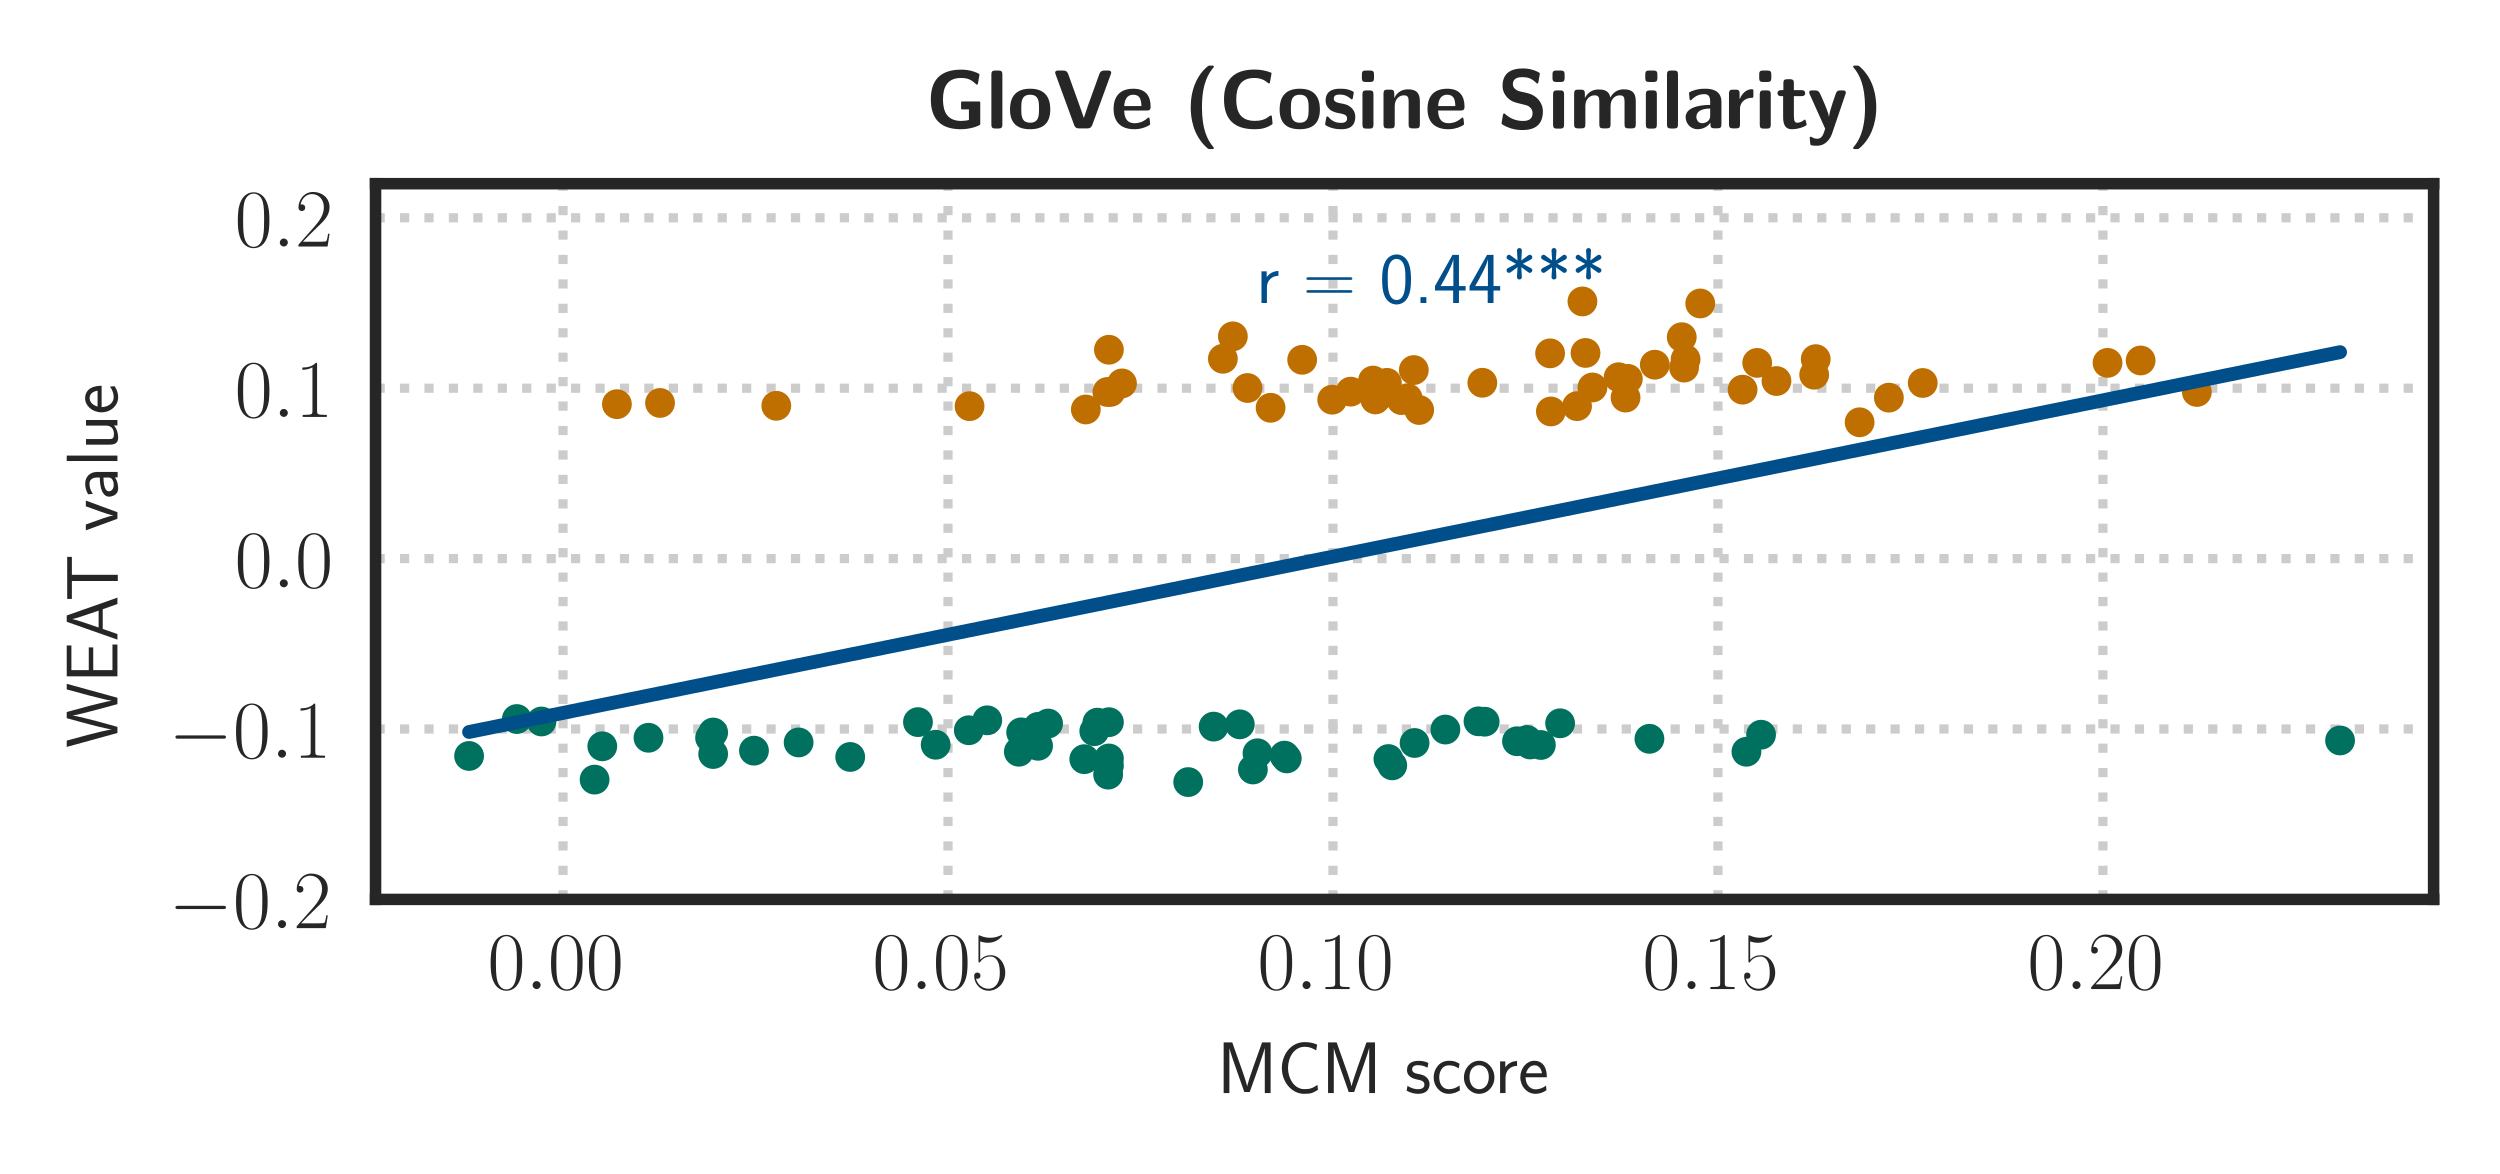 <?xml version="1.0" encoding="utf-8" standalone="no"?>
<!DOCTYPE svg PUBLIC "-//W3C//DTD SVG 1.1//EN"
  "http://www.w3.org/Graphics/SVG/1.1/DTD/svg11.dtd">
<!-- Created with matplotlib (https://matplotlib.org/) -->
<svg height="127.295pt" version="1.1" viewBox="0 0 271.127 127.295" width="271.127pt" xmlns="http://www.w3.org/2000/svg" xmlns:xlink="http://www.w3.org/1999/xlink">
 <defs>
  <style type="text/css">
*{stroke-linecap:butt;stroke-linejoin:round;}
  </style>
 </defs>
 <g id="figure_1">
  <g id="patch_1">
   <path d="M 0 127.295 
L 271.127 127.295 
L 271.127 -0 
L 0 -0 
z
" style="fill:#ffffff;"/>
  </g>
  <g id="axes_1">
   <g id="patch_2">
    <path d="M 40.727 97.541 
L 263.927 97.541 
L 263.927 19.925 
L 40.727 19.925 
z
" style="fill:#ffffff;"/>
   </g>
   <g id="matplotlib.axis_1">
    <g id="xtick_1">
     <g id="line2d_1">
      <path clip-path="url(#p8a85f978d8)" d="M 61.06 97.541 
L 61.06 19.925 
" style="fill:none;stroke:#cccccc;stroke-dasharray:1,1.65;stroke-dashoffset:0;"/>
     </g>
     <g id="text_1">
      <!-- $0.00$ -->
      <defs>
       <path d="M 42 31.641 
C 42 37.75 41.906 48.125 37.703 56.109 
C 34 63.109 28.094 65.594 22.906 65.594 
C 18.094 65.594 12 63.406 8.203 56.203 
C 4.203 48.719 3.797 39.438 3.797 31.641 
C 3.797 25.953 3.906 17.281 7 9.672 
C 11.297 -0.609 19 -2 22.906 -2 
C 27.5 -2 34.5 -0.109 38.594 9.375 
C 41.594 16.281 42 24.359 42 31.641 
z
M 22.906 -0.406 
C 16.5 -0.406 12.703 5.078 11.297 12.688 
C 10.203 18.562 10.203 27.156 10.203 32.75 
C 10.203 40.438 10.203 46.828 11.5 52.922 
C 13.406 61.391 19 64 22.906 64 
C 27 64 32.297 61.297 34.203 53.125 
C 35.5 47.438 35.594 40.734 35.594 32.75 
C 35.594 26.25 35.594 18.266 34.406 12.375 
C 32.297 1.484 26.406 -0.406 22.906 -0.406 
z
" id="CMR17-48"/>
       <path d="M 18.406 4.797 
C 18.406 7.688 16 9.672 13.594 9.672 
C 10.703 9.672 8.703 7.281 8.703 4.891 
C 8.703 2 11.094 0 13.5 0 
C 16.406 0 18.406 2.391 18.406 4.797 
z
" id="CMMI12-58"/>
      </defs>
      <g style="fill:#262626;" transform="translate(52.868 107.267)scale(0.09 -0.09)">
       <use transform="scale(0.996)" xlink:href="#CMR17-48"/>
       <use transform="translate(45.69 0)scale(0.996)" xlink:href="#CMMI12-58"/>
       <use transform="translate(72.788 0)scale(0.996)" xlink:href="#CMR17-48"/>
       <use transform="translate(118.478 0)scale(0.996)" xlink:href="#CMR17-48"/>
      </g>
     </g>
    </g>
    <g id="xtick_2">
     <g id="line2d_2">
      <path clip-path="url(#p8a85f978d8)" d="M 102.811 97.541 
L 102.811 19.925 
" style="fill:none;stroke:#cccccc;stroke-dasharray:1,1.65;stroke-dashoffset:0;"/>
     </g>
     <g id="text_2">
      <!-- $0.05$ -->
      <defs>
       <path d="M 11.406 57.688 
C 12.406 57.281 16.5 56 20.703 56 
C 30 56 35.094 61.109 38 64.062 
C 38 64.953 38 65.5 37.406 65.5 
C 37.297 65.5 37.094 65.5 36.297 65.047 
C 32.797 63.406 28.703 62.078 23.703 62.078 
C 20.703 62.078 16.203 62.484 11.297 64.672 
C 10.203 65.172 10 65.172 9.906 65.172 
C 9.406 65.172 9.297 65.062 9.297 63.078 
L 9.297 34.422 
C 9.297 32.641 9.297 32.141 10.297 32.141 
C 10.797 32.141 11 32.344 11.5 33.031 
C 14.703 37.516 19.094 39.406 24.094 39.406 
C 27.594 39.406 35.094 37.219 35.094 20.141 
C 35.094 16.953 35.094 11.172 32.094 6.578 
C 29.594 2.484 25.703 0.391 21.406 0.391 
C 14.797 0.391 8.094 5 6.297 12.719 
C 6.703 12.609 7.5 12.422 7.906 12.422 
C 9.203 12.422 11.703 13.125 11.703 16.219 
C 11.703 18.906 9.797 20 7.906 20 
C 5.594 20 4.094 18.594 4.094 15.797 
C 4.094 7.094 11 -2 21.594 -2 
C 31.906 -2 41.703 6.875 41.703 19.75 
C 41.703 31.719 33.906 41 24.203 41 
C 19.094 41 14.797 39.109 11.406 35.531 
z
" id="CMR17-53"/>
      </defs>
      <g style="fill:#262626;" transform="translate(94.619 107.267)scale(0.09 -0.09)">
       <use transform="scale(0.996)" xlink:href="#CMR17-48"/>
       <use transform="translate(45.69 0)scale(0.996)" xlink:href="#CMMI12-58"/>
       <use transform="translate(72.788 0)scale(0.996)" xlink:href="#CMR17-48"/>
       <use transform="translate(118.478 0)scale(0.996)" xlink:href="#CMR17-53"/>
      </g>
     </g>
    </g>
    <g id="xtick_3">
     <g id="line2d_3">
      <path clip-path="url(#p8a85f978d8)" d="M 144.562 97.541 
L 144.562 19.925 
" style="fill:none;stroke:#cccccc;stroke-dasharray:1,1.65;stroke-dashoffset:0;"/>
     </g>
     <g id="text_3">
      <!-- $0.10$ -->
      <defs>
       <path d="M 26.594 63.406 
C 26.594 65.5 26.5 65.5 25.094 65.5 
C 21.203 61.188 15.297 59.797 9.703 59.797 
C 9.406 59.797 8.906 59.797 8.797 59.5 
C 8.703 59.297 8.703 59.094 8.703 57 
C 11.797 57 17 57.594 21 59.984 
L 21 7.203 
C 21 3.688 20.797 2.5 12.203 2.5 
L 9.203 2.5 
L 9.203 0 
C 14 0 19 0 23.797 0 
C 28.594 0 33.594 0 38.406 0 
L 38.406 2.5 
L 35.406 2.5 
C 26.797 2.5 26.594 3.594 26.594 7.156 
z
" id="CMR17-49"/>
      </defs>
      <g style="fill:#262626;" transform="translate(136.37 107.267)scale(0.09 -0.09)">
       <use transform="scale(0.996)" xlink:href="#CMR17-48"/>
       <use transform="translate(45.69 0)scale(0.996)" xlink:href="#CMMI12-58"/>
       <use transform="translate(72.788 0)scale(0.996)" xlink:href="#CMR17-49"/>
       <use transform="translate(118.478 0)scale(0.996)" xlink:href="#CMR17-48"/>
      </g>
     </g>
    </g>
    <g id="xtick_4">
     <g id="line2d_4">
      <path clip-path="url(#p8a85f978d8)" d="M 186.312 97.541 
L 186.312 19.925 
" style="fill:none;stroke:#cccccc;stroke-dasharray:1,1.65;stroke-dashoffset:0;"/>
     </g>
     <g id="text_4">
      <!-- $0.15$ -->
      <g style="fill:#262626;" transform="translate(178.121 107.267)scale(0.09 -0.09)">
       <use transform="scale(0.996)" xlink:href="#CMR17-48"/>
       <use transform="translate(45.69 0)scale(0.996)" xlink:href="#CMMI12-58"/>
       <use transform="translate(72.788 0)scale(0.996)" xlink:href="#CMR17-49"/>
       <use transform="translate(118.478 0)scale(0.996)" xlink:href="#CMR17-53"/>
      </g>
     </g>
    </g>
    <g id="xtick_5">
     <g id="line2d_5">
      <path clip-path="url(#p8a85f978d8)" d="M 228.063 97.541 
L 228.063 19.925 
" style="fill:none;stroke:#cccccc;stroke-dasharray:1,1.65;stroke-dashoffset:0;"/>
     </g>
     <g id="text_5">
      <!-- $0.20$ -->
      <defs>
       <path d="M 41.703 15.453 
L 39.906 15.453 
C 38.906 8.375 38.094 7.172 37.703 6.562 
C 37.203 5.766 30 5.766 28.594 5.766 
L 9.406 5.766 
C 13 9.672 20 16.75 28.5 24.953 
C 34.594 30.734 41.703 37.531 41.703 47.422 
C 41.703 59.219 32.297 66 21.797 66 
C 10.797 66 4.094 56.312 4.094 47.344 
C 4.094 43.438 7 42.938 8.203 42.938 
C 9.203 42.938 12.203 43.547 12.203 47.031 
C 12.203 50.109 9.594 51 8.203 51 
C 7.594 51 7 50.906 6.594 50.703 
C 8.5 59.219 14.297 63.406 20.406 63.406 
C 29.094 63.406 34.797 56.516 34.797 47.422 
C 34.797 38.734 29.703 31.25 24 24.75 
L 4.094 2.281 
L 4.094 0 
L 39.297 0 
z
" id="CMR17-50"/>
      </defs>
      <g style="fill:#262626;" transform="translate(219.872 107.267)scale(0.09 -0.09)">
       <use transform="scale(0.996)" xlink:href="#CMR17-48"/>
       <use transform="translate(45.69 0)scale(0.996)" xlink:href="#CMMI12-58"/>
       <use transform="translate(72.788 0)scale(0.996)" xlink:href="#CMR17-50"/>
       <use transform="translate(118.478 0)scale(0.996)" xlink:href="#CMR17-48"/>
      </g>
     </g>
    </g>
    <g id="text_6">
     <!-- MCM score -->
     <defs>
      <path d="M 49.906 37.047 
L 45.094 23.016 
C 44.297 20.422 41.594 12.359 41 9.172 
L 40.906 9.172 
C 40.594 11.172 40 13.266 38.406 18.344 
C 37.5 21.328 36.5 24.406 35.5 27.203 
L 20.703 69 
L 9 69 
L 9 0 
L 16.797 0 
L 16.797 60.938 
L 16.906 60.938 
C 16.906 60.844 17.797 56.453 23.906 39.047 
L 37.094 1.5 
L 44.5 1.5 
L 56.406 34.859 
C 57.203 37.156 59.703 44.422 60.797 47.906 
C 61.797 50.891 64.297 58.25 64.906 61.141 
L 65 61.141 
L 65 0 
L 72.906 0 
L 72.906 69 
L 61.297 69 
z
" id="CMSS17-77"/>
      <path d="M 54.703 11.156 
C 48 6.672 44.906 5.375 36.797 5.375 
C 22.797 5.375 14.594 20.359 14.594 34.047 
C 14.594 48.625 23 63 37.203 63 
C 43.594 63 47.797 61.219 52.906 58.047 
L 54.297 65.891 
C 49.5 68.281 43.406 69.375 37.297 69.375 
C 18.094 69.375 6.203 51.812 6.203 34.047 
C 6.203 14.484 20.297 -1 36.297 -1 
C 44.906 -1 47.906 -0.297 55.297 4.375 
z
" id="CMSS17-67"/>
      <path d="M 32.203 41.047 
C 26.297 43.859 21.703 43.859 18.703 43.859 
C 11.594 43.859 3.094 41.375 3.094 31.297 
C 3.094 21.234 14.094 19.031 17.094 18.422 
C 21.703 17.531 26.797 16.531 26.797 11.562 
C 26.797 5.266 19.594 5.266 18.297 5.266 
C 14.297 5.266 8.797 6.359 3.797 9.969 
L 2.594 3.281 
C 8.297 0 13.797 -1 18.406 -1 
C 30.703 -1 33.797 6.5 33.797 12.203 
C 33.797 17.094 31 20.391 29.094 21.891 
C 25.797 24.5 24.594 24.797 16.406 26.5 
C 15 26.703 10.094 27.797 10.094 32.281 
C 10.094 38 16.406 38 17.797 38 
C 24.297 38 28.297 35.984 31 34.5 
z
" id="CMSS17-115"/>
      <path d="M 38.5 39.703 
C 38.5 40.391 33.906 42.406 32.703 42.797 
C 29.406 44 25.203 44 24.094 44 
C 11.094 44 3.297 32.703 3.297 21.297 
C 3.297 9.297 12 -1 23.703 -1 
C 30.406 -1 35.203 1.188 39.094 3.781 
L 38.5 10.375 
C 34.203 7.078 29.203 5.266 23.797 5.266 
C 16 5.266 10.906 12.094 10.906 21.391 
C 10.906 28.609 14.203 37.719 24.203 37.719 
C 29.703 37.719 32.797 36.609 37.406 33.516 
z
" id="CMSS17-99"/>
      <path d="M 44.203 21.188 
C 44.203 34 34.703 44 23.5 44 
C 12 44 2.703 33.703 2.703 21.188 
C 2.703 8.5 12.297 -1 23.406 -1 
C 34.797 -1 44.203 8.797 44.203 21.188 
z
M 23.5 5.266 
C 16.406 5.266 10.297 11.078 10.297 22 
C 10.297 33.609 17.406 37.922 23.406 37.922 
C 29.906 37.922 36.594 33.219 36.594 22 
C 36.594 10.672 30.094 5.266 23.5 5.266 
z
" id="CMSS17-111"/>
      <path d="M 14.906 21.297 
C 14.906 30.703 21.797 37 30.594 37 
L 30.594 43.578 
C 24.203 43.578 18.203 40.391 14.594 35.203 
L 14.594 43.094 
L 7.5 43.094 
L 7.5 0 
L 14.906 0 
z
" id="CMSS17-114"/>
      <path d="M 39.094 21.516 
C 39.094 24.844 38.906 31.297 35.703 36.641 
C 32.203 42.391 26.5 44 22.203 44 
C 11.797 44 3 34.188 3 21.484 
C 3 9.094 12.094 -1 23.594 -1 
C 28.094 -1 33.594 0.297 38.594 3.875 
C 38.594 4.281 38.406 6.469 38.297 6.562 
C 38.297 6.766 38 9.844 38 10.25 
C 33.203 6.359 27.703 5.078 23.703 5.078 
C 17.297 5.078 10.406 10.422 10.094 21.516 
z
M 10.906 27 
C 12.203 32.562 16.594 37.828 22.203 37.828 
C 23.703 37.828 30.703 37.828 32.5 27 
z
" id="CMSS17-101"/>
     </defs>
     <g style="fill:#262626;" transform="translate(131.989 118.546)scale(0.08 -0.08)">
      <use transform="scale(0.996)" xlink:href="#CMSS17-77"/>
      <use transform="translate(81.676 0)scale(0.996)" xlink:href="#CMSS17-67"/>
      <use transform="translate(141.532 0)scale(0.996)" xlink:href="#CMSS17-77"/>
      <use transform="translate(254.437 0)scale(0.996)" xlink:href="#CMSS17-115"/>
      <use transform="translate(290.35 0)scale(0.996)" xlink:href="#CMSS17-99"/>
      <use transform="translate(331.989 0)scale(0.996)" xlink:href="#CMSS17-111"/>
      <use transform="translate(376.23 0)scale(0.996)" xlink:href="#CMSS17-114"/>
      <use transform="translate(408.14 0)scale(0.996)" xlink:href="#CMSS17-101"/>
     </g>
    </g>
   </g>
   <g id="matplotlib.axis_2">
    <g id="ytick_1">
     <g id="line2d_6">
      <path clip-path="url(#p8a85f978d8)" d="M 40.727 97.541 
L 263.927 97.541 
" style="fill:none;stroke:#cccccc;stroke-dasharray:1,1.65;stroke-dashoffset:0;"/>
     </g>
     <g id="text_7">
      <!-- $-0.2$ -->
      <defs>
       <path d="M 65.906 23 
C 67.594 23 69.406 23 69.406 25 
C 69.406 27 67.594 27 65.906 27 
L 11.797 27 
C 10.094 27 8.297 27 8.297 25 
C 8.297 23 10.094 23 11.797 23 
z
" id="CMSY10-0"/>
      </defs>
      <g style="fill:#262626;" transform="translate(18.285 100.654)scale(0.09 -0.09)">
       <use transform="scale(0.996)" xlink:href="#CMSY10-0"/>
       <use transform="translate(77.487 0)scale(0.996)" xlink:href="#CMR17-48"/>
       <use transform="translate(123.178 0)scale(0.996)" xlink:href="#CMMI12-58"/>
       <use transform="translate(150.275 0)scale(0.996)" xlink:href="#CMR17-50"/>
      </g>
     </g>
    </g>
    <g id="ytick_2">
     <g id="line2d_7">
      <path clip-path="url(#p8a85f978d8)" d="M 40.727 79.061 
L 263.927 79.061 
" style="fill:none;stroke:#cccccc;stroke-dasharray:1,1.65;stroke-dashoffset:0;"/>
     </g>
     <g id="text_8">
      <!-- $-0.1$ -->
      <g style="fill:#262626;" transform="translate(18.285 82.174)scale(0.09 -0.09)">
       <use transform="scale(0.996)" xlink:href="#CMSY10-0"/>
       <use transform="translate(77.487 0)scale(0.996)" xlink:href="#CMR17-48"/>
       <use transform="translate(123.178 0)scale(0.996)" xlink:href="#CMMI12-58"/>
       <use transform="translate(150.275 0)scale(0.996)" xlink:href="#CMR17-49"/>
      </g>
     </g>
    </g>
    <g id="ytick_3">
     <g id="line2d_8">
      <path clip-path="url(#p8a85f978d8)" d="M 40.727 60.581 
L 263.927 60.581 
" style="fill:none;stroke:#cccccc;stroke-dasharray:1,1.65;stroke-dashoffset:0;"/>
     </g>
     <g id="text_9">
      <!-- $0.0$ -->
      <g style="fill:#262626;" transform="translate(25.452 63.694)scale(0.09 -0.09)">
       <use transform="scale(0.996)" xlink:href="#CMR17-48"/>
       <use transform="translate(45.69 0)scale(0.996)" xlink:href="#CMMI12-58"/>
       <use transform="translate(72.788 0)scale(0.996)" xlink:href="#CMR17-48"/>
      </g>
     </g>
    </g>
    <g id="ytick_4">
     <g id="line2d_9">
      <path clip-path="url(#p8a85f978d8)" d="M 40.727 42.101 
L 263.927 42.101 
" style="fill:none;stroke:#cccccc;stroke-dasharray:1,1.65;stroke-dashoffset:0;"/>
     </g>
     <g id="text_10">
      <!-- $0.1$ -->
      <g style="fill:#262626;" transform="translate(25.452 45.214)scale(0.09 -0.09)">
       <use transform="scale(0.996)" xlink:href="#CMR17-48"/>
       <use transform="translate(45.69 0)scale(0.996)" xlink:href="#CMMI12-58"/>
       <use transform="translate(72.788 0)scale(0.996)" xlink:href="#CMR17-49"/>
      </g>
     </g>
    </g>
    <g id="ytick_5">
     <g id="line2d_10">
      <path clip-path="url(#p8a85f978d8)" d="M 40.727 23.621 
L 263.927 23.621 
" style="fill:none;stroke:#cccccc;stroke-dasharray:1,1.65;stroke-dashoffset:0;"/>
     </g>
     <g id="text_11">
      <!-- $0.2$ -->
      <g style="fill:#262626;" transform="translate(25.452 26.734)scale(0.09 -0.09)">
       <use transform="scale(0.996)" xlink:href="#CMR17-48"/>
       <use transform="translate(45.69 0)scale(0.996)" xlink:href="#CMMI12-58"/>
       <use transform="translate(72.788 0)scale(0.996)" xlink:href="#CMR17-50"/>
      </g>
     </g>
    </g>
    <g id="text_12">
     <!-- WEAT value -->
     <defs>
      <path d="M 87.203 69 
L 79.594 69 
L 71.203 38.078 
C 69.906 33.094 68.703 28.141 67.5 23.156 
C 65.703 15.797 64.406 10.641 64.203 8.047 
L 64.094 8.047 
C 63.906 10.734 62.594 16.391 61 22.766 
C 59.797 28.047 58.5 33.297 57.094 38.469 
L 48.797 69 
L 40.406 69 
L 32.5 40.031 
L 28.5 24.203 
C 25.5 11.672 25.406 9.875 25.203 7.891 
L 25.094 7.891 
C 25.094 8.484 24.703 11.766 21.906 23.406 
C 20.5 29.188 19.094 35.062 17.594 40.641 
L 9.906 69 
L 1.297 69 
L 20.297 0 
L 28.594 0 
L 36.5 28.734 
L 40.5 44.547 
C 43.203 55.688 43.797 58.469 44 60.953 
L 44.094 60.953 
C 44.094 60.562 45 54.281 48.906 39.766 
L 59.5 0 
L 68.203 0 
z
" id="CMSS17-87"/>
      <path d="M 30.594 6.766 
C 22.594 6.766 19 6.766 17.203 6.766 
L 17.203 32.922 
L 48.203 32.922 
L 48.203 39 
L 17.203 39 
L 17.203 62.641 
L 30.094 62.641 
C 31.297 62.641 32.5 62.641 33.703 62.641 
L 50.797 62.641 
L 50.797 69 
L 8.797 69 
L 8.797 0 
L 52.094 0 
L 52.094 6.766 
z
" id="CMSS17-69"/>
      <path d="M 35.5 69 
L 26.906 69 
L 2.594 0 
L 10.203 0 
L 17.203 20 
L 44 20 
L 51.094 0 
L 59.797 0 
z
M 42.094 25.578 
L 19.094 25.578 
C 23.906 39.5 29.906 56.844 30.594 61.328 
L 30.703 61.328 
C 31.406 57.234 33.406 51.266 35.094 46.188 
z
" id="CMSS17-65"/>
      <path d="M 36.203 62 
L 44.5 62 
C 45.703 62 46.906 62 48.094 62 
L 60.594 62 
L 60.594 68.375 
L 3.406 68.375 
L 3.406 62 
L 15.906 62 
C 17.094 62 18.297 62 19.5 62 
L 27.797 62 
L 27.797 -0.5 
L 36.203 -0.5 
z
" id="CMSS17-84"/>
      <path d="M 41.797 43 
L 34 43 
L 27.297 24.312 
C 25.203 18.203 22.203 9.797 21.703 5.5 
L 21.594 5.5 
C 21.406 7.312 20.594 9.906 20.094 11.703 
C 19.5 13.906 18.703 16.5 18.094 18.312 
L 9.297 43 
L 1.297 43 
L 17.094 0 
L 26 0 
z
" id="CMSS17-118"/>
      <path d="M 37.594 27.984 
C 37.594 37.375 30.906 43.875 21.906 43.875 
C 17.5 43.875 12.703 43.078 7.203 39.891 
L 7.797 33.359 
C 10.297 35.125 14.594 38 21.797 38 
C 26.906 38 30 34.062 30 27.844 
L 30 24 
C 14 24 4 19.344 4 11.344 
C 4 7.203 6.5 -1 14.797 -1 
C 16.297 -1 24.406 -1 30.203 3.391 
L 30.203 -0.297 
L 37.594 -0.297 
z
M 30 12.75 
C 30 10.953 30 8.562 27 6.781 
C 24.406 5.078 21.094 5.078 19.703 5.078 
C 14.703 5.078 11.297 7.984 11.297 11.625 
C 11.297 18.922 26.906 18.922 30 18.922 
z
" id="CMSS17-97"/>
      <path d="M 14.797 69 
L 7.406 69 
L 7.406 0 
L 14.797 0 
z
" id="CMSS17-108"/>
      <path d="M 40.906 42.797 
L 33.297 42.797 
L 33.297 15.188 
C 33.297 7.781 27.906 4.781 22.203 4.781 
C 15.594 4.781 15 6.984 15 11.078 
L 15 42.797 
L 7.406 42.797 
L 7.406 10.594 
C 7.406 2.797 10.094 -1 17 -1 
C 20.406 -1 28.094 -0.203 33.5 4.781 
L 33.5 0 
L 40.906 0 
z
" id="CMSS17-117"/>
     </defs>
     <g style="fill:#262626;" transform="translate(12.735 81.108)rotate(-90)scale(0.08 -0.08)">
      <use transform="scale(0.996)" xlink:href="#CMSS17-87"/>
      <use transform="translate(88.242 0)scale(0.996)" xlink:href="#CMSS17-69"/>
      <use transform="translate(144.134 0)scale(0.996)" xlink:href="#CMSS17-65"/>
      <use transform="translate(198.545 0)scale(0.996)" xlink:href="#CMSS17-84"/>
      <use transform="translate(293.593 0)scale(0.996)" xlink:href="#CMSS17-118"/>
      <use transform="translate(336.593 0)scale(0.996)" xlink:href="#CMSS17-97"/>
      <use transform="translate(381.515 0)scale(0.996)" xlink:href="#CMSS17-108"/>
      <use transform="translate(403.696 0)scale(0.996)" xlink:href="#CMSS17-117"/>
      <use transform="translate(451.901 0)scale(0.996)" xlink:href="#CMSS17-101"/>
     </g>
    </g>
   </g>
   <g id="PathCollection_1">
    <defs>
     <path d="M 0 1.118 
C 0.297 1.118 0.581 1 0.791 0.791 
C 1 0.581 1.118 0.297 1.118 0 
C 1.118 -0.297 1 -0.581 0.791 -0.791 
C 0.581 -1 0.297 -1.118 0 -1.118 
C -0.297 -1.118 -0.581 -1 -0.791 -0.791 
C -1 -0.581 -1.118 -0.297 -1.118 0 
C -1.118 0.297 -1 0.581 -0.791 0.791 
C -0.581 1 -0.297 1.118 0 1.118 
z
" id="m96f253eaad" style="stroke:#be6f00;"/>
    </defs>
    <g clip-path="url(#p8a85f978d8)">
     <use style="fill:#be6f00;stroke:#be6f00;" x="71.581" xlink:href="#m96f253eaad" y="43.7"/>
     <use style="fill:#be6f00;stroke:#be6f00;" x="192.659" xlink:href="#m96f253eaad" y="41.323"/>
     <use style="fill:#be6f00;stroke:#be6f00;" x="160.761" xlink:href="#m96f253eaad" y="41.512"/>
     <use style="fill:#be6f00;stroke:#be6f00;" x="137.798" xlink:href="#m96f253eaad" y="44.225"/>
     <use style="fill:#be6f00;stroke:#be6f00;" x="208.524" xlink:href="#m96f253eaad" y="41.534"/>
     <use style="fill:#be6f00;stroke:#be6f00;" x="171.032" xlink:href="#m96f253eaad" y="44.046"/>
     <use style="fill:#be6f00;stroke:#be6f00;" x="179.465" xlink:href="#m96f253eaad" y="39.552"/>
     <use style="fill:#be6f00;stroke:#be6f00;" x="120.43" xlink:href="#m96f253eaad" y="42.504"/>
     <use style="fill:#be6f00;stroke:#be6f00;" x="204.85" xlink:href="#m96f253eaad" y="43.125"/>
     <use style="fill:#be6f00;stroke:#be6f00;" x="171.95" xlink:href="#m96f253eaad" y="38.277"/>
     <use style="fill:#be6f00;stroke:#be6f00;" x="148.904" xlink:href="#m96f253eaad" y="41.273"/>
     <use style="fill:#be6f00;stroke:#be6f00;" x="146.482" xlink:href="#m96f253eaad" y="42.474"/>
     <use style="fill:#be6f00;stroke:#be6f00;" x="201.677" xlink:href="#m96f253eaad" y="45.797"/>
     <use style="fill:#be6f00;stroke:#be6f00;" x="176.292" xlink:href="#m96f253eaad" y="43.116"/>
     <use style="fill:#be6f00;stroke:#be6f00;" x="172.702" xlink:href="#m96f253eaad" y="42.02"/>
     <use style="fill:#be6f00;stroke:#be6f00;" x="182.805" xlink:href="#m96f253eaad" y="38.965"/>
     <use style="fill:#be6f00;stroke:#be6f00;" x="171.616" xlink:href="#m96f253eaad" y="32.691"/>
     <use style="fill:#be6f00;stroke:#be6f00;" x="149.154" xlink:href="#m96f253eaad" y="43.319"/>
     <use style="fill:#be6f00;stroke:#be6f00;" x="153.914" xlink:href="#m96f253eaad" y="44.465"/>
     <use style="fill:#be6f00;stroke:#be6f00;" x="190.571" xlink:href="#m96f253eaad" y="39.356"/>
     <use style="fill:#be6f00;stroke:#be6f00;" x="176.543" xlink:href="#m96f253eaad" y="41.087"/>
     <use style="fill:#be6f00;stroke:#be6f00;" x="133.706" xlink:href="#m96f253eaad" y="36.478"/>
     <use style="fill:#be6f00;stroke:#be6f00;" x="188.985" xlink:href="#m96f253eaad" y="42.258"/>
     <use style="fill:#be6f00;stroke:#be6f00;" x="150.407" xlink:href="#m96f253eaad" y="41.519"/>
     <use style="fill:#be6f00;stroke:#be6f00;" x="120.096" xlink:href="#m96f253eaad" y="42.51"/>
     <use style="fill:#be6f00;stroke:#be6f00;" x="228.564" xlink:href="#m96f253eaad" y="39.353"/>
     <use style="fill:#be6f00;stroke:#be6f00;" x="184.392" xlink:href="#m96f253eaad" y="32.912"/>
     <use style="fill:#be6f00;stroke:#be6f00;" x="196.917" xlink:href="#m96f253eaad" y="38.949"/>
     <use style="fill:#be6f00;stroke:#be6f00;" x="105.149" xlink:href="#m96f253eaad" y="44.05"/>
     <use style="fill:#be6f00;stroke:#be6f00;" x="151.993" xlink:href="#m96f253eaad" y="43.391"/>
     <use style="fill:#be6f00;stroke:#be6f00;" x="182.388" xlink:href="#m96f253eaad" y="36.567"/>
     <use style="fill:#be6f00;stroke:#be6f00;" x="66.905" xlink:href="#m96f253eaad" y="43.833"/>
     <use style="fill:#be6f00;stroke:#be6f00;" x="149.405" xlink:href="#m96f253eaad" y="43.035"/>
     <use style="fill:#be6f00;stroke:#be6f00;" x="168.109" xlink:href="#m96f253eaad" y="38.321"/>
     <use style="fill:#be6f00;stroke:#be6f00;" x="144.478" xlink:href="#m96f253eaad" y="43.347"/>
     <use style="fill:#be6f00;stroke:#be6f00;" x="152.661" xlink:href="#m96f253eaad" y="43.191"/>
     <use style="fill:#be6f00;stroke:#be6f00;" x="84.19" xlink:href="#m96f253eaad" y="44.008"/>
     <use style="fill:#be6f00;stroke:#be6f00;" x="232.155" xlink:href="#m96f253eaad" y="39.095"/>
     <use style="fill:#be6f00;stroke:#be6f00;" x="196.75" xlink:href="#m96f253eaad" y="40.639"/>
     <use style="fill:#be6f00;stroke:#be6f00;" x="132.621" xlink:href="#m96f253eaad" y="38.909"/>
     <use style="fill:#be6f00;stroke:#be6f00;" x="141.222" xlink:href="#m96f253eaad" y="39.02"/>
     <use style="fill:#be6f00;stroke:#be6f00;" x="121.682" xlink:href="#m96f253eaad" y="41.582"/>
     <use style="fill:#be6f00;stroke:#be6f00;" x="135.293" xlink:href="#m96f253eaad" y="42.078"/>
     <use style="fill:#be6f00;stroke:#be6f00;" x="238.251" xlink:href="#m96f253eaad" y="42.51"/>
     <use style="fill:#be6f00;stroke:#be6f00;" x="153.329" xlink:href="#m96f253eaad" y="40.134"/>
     <use style="fill:#be6f00;stroke:#be6f00;" x="168.193" xlink:href="#m96f253eaad" y="44.623"/>
     <use style="fill:#be6f00;stroke:#be6f00;" x="117.758" xlink:href="#m96f253eaad" y="44.408"/>
     <use style="fill:#be6f00;stroke:#be6f00;" x="182.638" xlink:href="#m96f253eaad" y="39.866"/>
     <use style="fill:#be6f00;stroke:#be6f00;" x="120.263" xlink:href="#m96f253eaad" y="37.93"/>
     <use style="fill:#be6f00;stroke:#be6f00;" x="175.541" xlink:href="#m96f253eaad" y="40.911"/>
    </g>
   </g>
   <g id="PathCollection_2">
    <defs>
     <path d="M 0 1.118 
C 0.297 1.118 0.581 1 0.791 0.791 
C 1 0.581 1.118 0.297 1.118 0 
C 1.118 -0.297 1 -0.581 0.791 -0.791 
C 0.581 -1 0.297 -1.118 0 -1.118 
C -0.297 -1.118 -0.581 -1 -0.791 -0.791 
C -1 -0.581 -1.118 -0.297 -1.118 0 
C -1.118 0.297 -1 0.581 -0.791 0.791 
C -0.581 1 -0.297 1.118 0 1.118 
z
" id="m89a9137031" style="stroke:#00715e;"/>
    </defs>
    <g clip-path="url(#p8a85f978d8)">
     <use style="fill:#00715e;stroke:#00715e;" x="120.263" xlink:href="#m89a9137031" y="78.322"/>
     <use style="fill:#00715e;stroke:#00715e;" x="119.01" xlink:href="#m89a9137031" y="78.373"/>
     <use style="fill:#00715e;stroke:#00715e;" x="110.743" xlink:href="#m89a9137031" y="79.425"/>
     <use style="fill:#00715e;stroke:#00715e;" x="135.877" xlink:href="#m89a9137031" y="83.451"/>
     <use style="fill:#00715e;stroke:#00715e;" x="110.493" xlink:href="#m89a9137031" y="81.527"/>
     <use style="fill:#00715e;stroke:#00715e;" x="165.604" xlink:href="#m89a9137031" y="80.249"/>
     <use style="fill:#00715e;stroke:#00715e;" x="150.574" xlink:href="#m89a9137031" y="82.318"/>
     <use style="fill:#00715e;stroke:#00715e;" x="92.206" xlink:href="#m89a9137031" y="82.093"/>
     <use style="fill:#00715e;stroke:#00715e;" x="139.301" xlink:href="#m89a9137031" y="81.947"/>
     <use style="fill:#00715e;stroke:#00715e;" x="77.343" xlink:href="#m89a9137031" y="79.441"/>
     <use style="fill:#00715e;stroke:#00715e;" x="117.591" xlink:href="#m89a9137031" y="82.332"/>
     <use style="fill:#00715e;stroke:#00715e;" x="70.329" xlink:href="#m89a9137031" y="80.012"/>
     <use style="fill:#00715e;stroke:#00715e;" x="50.873" xlink:href="#m89a9137031" y="81.985"/>
     <use style="fill:#00715e;stroke:#00715e;" x="101.475" xlink:href="#m89a9137031" y="80.768"/>
     <use style="fill:#00715e;stroke:#00715e;" x="134.458" xlink:href="#m89a9137031" y="78.554"/>
     <use style="fill:#00715e;stroke:#00715e;" x="169.195" xlink:href="#m89a9137031" y="78.443"/>
     <use style="fill:#00715e;stroke:#00715e;" x="77.343" xlink:href="#m89a9137031" y="81.775"/>
     <use style="fill:#00715e;stroke:#00715e;" x="77.009" xlink:href="#m89a9137031" y="80.011"/>
     <use style="fill:#00715e;stroke:#00715e;" x="161.011" xlink:href="#m89a9137031" y="78.269"/>
     <use style="fill:#00715e;stroke:#00715e;" x="164.519" xlink:href="#m89a9137031" y="80.388"/>
     <use style="fill:#00715e;stroke:#00715e;" x="112.58" xlink:href="#m89a9137031" y="80.882"/>
     <use style="fill:#00715e;stroke:#00715e;" x="113.666" xlink:href="#m89a9137031" y="78.466"/>
     <use style="fill:#00715e;stroke:#00715e;" x="99.554" xlink:href="#m89a9137031" y="78.315"/>
     <use style="fill:#00715e;stroke:#00715e;" x="139.552" xlink:href="#m89a9137031" y="82.248"/>
     <use style="fill:#00715e;stroke:#00715e;" x="120.263" xlink:href="#m89a9137031" y="82.257"/>
     <use style="fill:#00715e;stroke:#00715e;" x="112.58" xlink:href="#m89a9137031" y="78.828"/>
     <use style="fill:#00715e;stroke:#00715e;" x="64.484" xlink:href="#m89a9137031" y="84.549"/>
     <use style="fill:#00715e;stroke:#00715e;" x="253.782" xlink:href="#m89a9137031" y="80.304"/>
     <use style="fill:#00715e;stroke:#00715e;" x="86.611" xlink:href="#m89a9137031" y="80.518"/>
     <use style="fill:#00715e;stroke:#00715e;" x="56.05" xlink:href="#m89a9137031" y="77.981"/>
     <use style="fill:#00715e;stroke:#00715e;" x="136.378" xlink:href="#m89a9137031" y="81.692"/>
     <use style="fill:#00715e;stroke:#00715e;" x="65.319" xlink:href="#m89a9137031" y="80.937"/>
     <use style="fill:#00715e;stroke:#00715e;" x="118.676" xlink:href="#m89a9137031" y="79.3"/>
     <use style="fill:#00715e;stroke:#00715e;" x="160.343" xlink:href="#m89a9137031" y="78.227"/>
     <use style="fill:#00715e;stroke:#00715e;" x="120.179" xlink:href="#m89a9137031" y="84.009"/>
     <use style="fill:#00715e;stroke:#00715e;" x="128.863" xlink:href="#m89a9137031" y="84.817"/>
     <use style="fill:#00715e;stroke:#00715e;" x="107.069" xlink:href="#m89a9137031" y="78.118"/>
     <use style="fill:#00715e;stroke:#00715e;" x="156.753" xlink:href="#m89a9137031" y="79.12"/>
     <use style="fill:#00715e;stroke:#00715e;" x="131.619" xlink:href="#m89a9137031" y="78.801"/>
     <use style="fill:#00715e;stroke:#00715e;" x="190.989" xlink:href="#m89a9137031" y="79.681"/>
     <use style="fill:#00715e;stroke:#00715e;" x="58.722" xlink:href="#m89a9137031" y="78.245"/>
     <use style="fill:#00715e;stroke:#00715e;" x="153.413" xlink:href="#m89a9137031" y="80.576"/>
     <use style="fill:#00715e;stroke:#00715e;" x="178.881" xlink:href="#m89a9137031" y="80.128"/>
     <use style="fill:#00715e;stroke:#00715e;" x="167.107" xlink:href="#m89a9137031" y="80.794"/>
     <use style="fill:#00715e;stroke:#00715e;" x="150.991" xlink:href="#m89a9137031" y="83.004"/>
     <use style="fill:#00715e;stroke:#00715e;" x="189.402" xlink:href="#m89a9137031" y="81.526"/>
     <use style="fill:#00715e;stroke:#00715e;" x="81.768" xlink:href="#m89a9137031" y="81.41"/>
     <use style="fill:#00715e;stroke:#00715e;" x="165.938" xlink:href="#m89a9137031" y="80.738"/>
     <use style="fill:#00715e;stroke:#00715e;" x="120.263" xlink:href="#m89a9137031" y="83.036"/>
     <use style="fill:#00715e;stroke:#00715e;" x="105.065" xlink:href="#m89a9137031" y="79.196"/>
    </g>
   </g>
   <g id="r = 0.44">
    <path clip-path="url(#p8a85f978d8)" d="M 50.873 79.383 
L 56.05 78.332 
L 58.722 77.789 
L 64.484 76.62 
L 65.319 76.45 
L 66.905 76.128 
L 70.329 75.433 
L 71.581 75.179 
L 77.009 74.077 
L 77.343 74.009 
L 81.768 73.111 
L 84.19 72.619 
L 86.611 72.128 
L 92.206 70.992 
L 99.554 69.5 
L 101.475 69.11 
L 105.065 68.381 
L 105.149 68.365 
L 107.069 67.975 
L 110.493 67.28 
L 110.743 67.229 
L 112.58 66.856 
L 113.666 66.635 
L 117.591 65.839 
L 117.758 65.805 
L 118.676 65.618 
L 119.01 65.551 
L 120.096 65.33 
L 120.179 65.313 
L 120.263 65.296 
L 120.43 65.262 
L 121.682 65.008 
L 128.863 63.55 
L 131.619 62.991 
L 132.621 62.788 
L 133.706 62.567 
L 134.458 62.415 
L 135.293 62.245 
L 135.877 62.126 
L 136.378 62.025 
L 137.798 61.737 
L 139.301 61.431 
L 139.552 61.381 
L 141.222 61.042 
L 144.478 60.38 
L 146.482 59.974 
L 148.904 59.482 
L 149.154 59.431 
L 149.405 59.38 
L 150.407 59.177 
L 150.574 59.143 
L 150.991 59.058 
L 151.993 58.855 
L 152.661 58.719 
L 153.329 58.584 
L 153.413 58.567 
L 153.914 58.465 
L 156.753 57.889 
L 160.343 57.16 
L 160.761 57.075 
L 161.011 57.024 
L 164.519 56.312 
L 165.604 56.092 
L 165.938 56.024 
L 167.107 55.787 
L 168.109 55.583 
L 168.193 55.566 
L 169.195 55.363 
L 171.032 54.99 
L 171.616 54.871 
L 171.95 54.803 
L 172.702 54.651 
L 175.541 54.075 
L 176.292 53.922 
L 176.543 53.871 
L 178.881 53.397 
L 179.465 53.278 
L 182.388 52.685 
L 182.638 52.634 
L 182.805 52.6 
L 184.392 52.278 
L 188.985 51.345 
L 189.402 51.261 
L 190.571 51.023 
L 190.989 50.939 
L 192.659 50.6 
L 196.75 49.769 
L 196.917 49.735 
L 201.677 48.769 
L 204.85 48.125 
L 208.524 47.379 
L 228.564 43.311 
L 232.155 42.582 
L 238.251 41.344 
L 253.782 38.191 
" style="fill:none;stroke:#004e8a;stroke-linecap:round;stroke-width:1.5;"/>
   </g>
   <g id="patch_3">
    <path d="M 40.727 97.541 
L 40.727 19.925 
" style="fill:none;stroke:#262626;stroke-linecap:square;stroke-linejoin:miter;stroke-width:1.25;"/>
   </g>
   <g id="patch_4">
    <path d="M 263.927 97.541 
L 263.927 19.925 
" style="fill:none;stroke:#262626;stroke-linecap:square;stroke-linejoin:miter;stroke-width:1.25;"/>
   </g>
   <g id="patch_5">
    <path d="M 40.727 97.541 
L 263.927 97.541 
" style="fill:none;stroke:#262626;stroke-linecap:square;stroke-linejoin:miter;stroke-width:1.25;"/>
   </g>
   <g id="patch_6">
    <path d="M 40.727 19.925 
L 263.927 19.925 
" style="fill:none;stroke:#262626;stroke-linecap:square;stroke-linejoin:miter;stroke-width:1.25;"/>
   </g>
   <g id="text_13">
    <!-- r = 0.44*** -->
    <defs>
     <path d="M 64.797 31.516 
C 66.297 31.516 67.797 31.516 67.797 33.203 
C 67.797 35 66.094 35 64.406 35 
L 8.594 35 
C 6.906 35 5.203 35 5.203 33.203 
C 5.203 31.516 6.703 31.516 8.203 31.516 
z
M 64.406 14 
C 66.094 14 67.797 14 67.797 15.797 
C 67.797 17.484 66.297 17.484 64.797 17.484 
L 8.203 17.484 
C 6.703 17.484 5.203 17.484 5.203 15.797 
C 5.203 14 6.906 14 8.594 14 
z
" id="CMSS17-61"/>
     <path d="M 43.094 31.938 
C 43.094 37.578 43 48.078 38.906 56.188 
C 34.797 64 28.203 66.078 23.5 66.078 
C 16.703 66.078 10.906 62.109 7.906 55.781 
C 4.703 49.156 3.797 42.328 3.797 31.938 
C 3.797 24.828 4.094 16.109 7.703 8.484 
C 11.797 0.078 18.703 -2 23.406 -2 
C 29.594 -2 35.594 1.266 39 8.094 
C 42.5 15.219 43.094 23.031 43.094 31.938 
z
M 23.406 4.078 
C 15.797 4.078 13.5 12.672 12.797 15.547 
C 11.594 20.469 11.406 25.219 11.406 33.031 
C 11.406 39.156 11.406 46.062 13.297 51.516 
C 15.594 57.828 19.594 60 23.406 60 
C 30.797 60 33.203 52.688 34 50.125 
C 35.5 44.891 35.5 38.766 35.5 33.031 
C 35.5 23.844 35.5 4.078 23.406 4.078 
z
" id="CMSS17-48"/>
     <path d="M 17 7.969 
L 9 7.969 
L 9 0 
L 17 0 
z
" id="CMSS17-46"/>
     <path d="M 35.203 17 
L 44.297 17 
L 44.297 23.078 
L 35.203 23.078 
L 35.203 65.5 
L 26.406 65.5 
L 2.594 23.078 
L 2.594 17 
L 27.297 17 
L 27.297 0 
L 35.203 0 
z
M 10.297 23.078 
C 16.094 33.234 27.594 53.734 27.594 60.703 
L 27.594 23.078 
z
" id="CMSS17-52"/>
     <path d="M 26 48.766 
L 35.203 42.094 
C 36.406 41.203 36.703 41 37.594 41 
C 39.203 41 41 42.5 41 44.484 
C 41 46.375 39.594 47.172 38.797 47.562 
L 28.094 53.344 
L 38.906 59.109 
C 40.094 59.812 41 60.812 41 62.203 
C 41 64.188 39.203 65.688 37.594 65.688 
C 36.703 65.688 36 65.281 35.203 64.688 
L 26 57.922 
L 26.797 71.406 
C 26.797 73.703 25.094 74.812 23.406 74.812 
C 22 74.812 20.094 73.812 20.094 71.406 
L 20.906 57.922 
L 11.703 64.594 
C 10.5 65.484 10.203 65.688 9.297 65.688 
C 7.703 65.688 5.906 64.188 5.906 62.203 
C 5.906 60.312 7.297 59.516 8.094 59.109 
L 18.797 53.344 
L 8 47.562 
C 6.797 46.875 5.906 45.875 5.906 44.484 
C 5.906 42.5 7.703 41 9.297 41 
C 10.203 41 10.906 41.391 11.703 42 
L 20.906 48.766 
L 20.094 35.375 
C 20.094 33.094 21.797 32 23.5 32 
C 24.906 32 26.797 32.984 26.797 35.359 
L 26.703 36.25 
z
" id="CMSS17-42"/>
    </defs>
    <g style="fill:#004e8a;" transform="translate(136.211 32.861)scale(0.08 -0.08)">
     <use transform="scale(0.996)" xlink:href="#CMSS17-114"/>
     <use transform="translate(63.139 0)scale(0.996)" xlink:href="#CMSS17-61"/>
     <use transform="translate(167.236 0)scale(0.996)" xlink:href="#CMSS17-48"/>
     <use transform="translate(214.08 0)scale(0.996)" xlink:href="#CMSS17-46"/>
     <use transform="translate(240.104 0)scale(0.996)" xlink:href="#CMSS17-52"/>
     <use transform="translate(286.947 0)scale(0.996)" xlink:href="#CMSS17-52"/>
     <use transform="translate(333.791 0)scale(0.996)" xlink:href="#CMSS17-42"/>
     <use transform="translate(380.635 0)scale(0.996)" xlink:href="#CMSS17-42"/>
     <use transform="translate(427.478 0)scale(0.996)" xlink:href="#CMSS17-42"/>
    </g>
   </g>
   <g id="text_14">
    <!-- \textbf{GloVe (Cosine Similarity)} -->
    <defs>
     <path d="M 66 31.281 
C 66 31.688 65.703 32.594 64.797 32.594 
L 44.297 32.594 
C 43.5 32.594 42.797 32.391 42.797 31.188 
L 42.797 24.016 
C 42.797 23.406 43.297 23 43.906 23 
L 52.297 23 
L 52.297 10.219 
C 51.406 9.609 44.703 9.016 43.203 9.016 
C 26.406 9.016 20.906 19.594 20.906 35.109 
C 20.906 50.109 26.297 61 42.594 61 
C 51.094 61 55.203 58.875 61.094 53.312 
C 61.406 53.016 61.703 52.906 62 52.906 
C 62.5 52.906 63 53.312 63.203 54.219 
L 65 64.531 
C 65.094 65.031 65.203 65.641 64.297 66.156 
C 61.297 67.766 53.906 71.094 43.203 71.094 
C 16.703 71.094 6.203 57.484 6.203 35.109 
C 6.203 10.188 19.297 -1 42.594 -1 
C 53.203 -1 63.203 2.359 66 4.672 
z
" id="CMSSBX10-71"/>
     <path d="M 19.406 65.156 
C 19.406 68.391 18.703 70 14.594 70 
L 10.906 70 
C 7.297 70 6.094 68.891 6.094 65.156 
L 6.094 4.719 
C 6.094 1.094 7.203 -0.125 10.906 -0.125 
L 14.594 -0.125 
C 18.406 -0.125 19.406 1.188 19.406 4.719 
z
" id="CMSSBX10-108"/>
     <path d="M 51.797 22.797 
C 51.797 39.328 43.797 48 27.5 48 
C 10.797 48 3.094 39.016 3.094 22.797 
C 3.094 6.359 11.703 -1 27.406 -1 
C 43.094 -1 51.797 6.266 51.797 22.797 
z
M 27.5 6.875 
C 16.703 6.875 16.703 15.938 16.703 24 
C 16.703 31.766 16.703 40.719 27.406 40.719 
C 38.203 40.719 38.203 31.859 38.203 24 
C 38.203 16.047 38.203 6.875 27.5 6.875 
z
" id="CMSSBX10-111"/>
     <path d="M 70 65.469 
C 70.406 66.672 70.5 66.766 70.5 67.281 
C 70.5 70 68 70 66.594 70 
L 62.703 70 
C 60.594 70 57.703 70 56.094 65.578 
L 42.594 28.141 
L 37.406 12.609 
C 37.297 12.922 36.203 16.453 34.703 20.578 
L 18.5 65.672 
C 16.906 70 14.094 70 12 70 
L 6.594 70 
C 5.203 70 2.703 70 2.703 67.281 
C 2.703 66.766 2.797 66.672 3.203 65.453 
L 25.594 4.234 
C 27.094 0 30 0 32 0 
L 41.203 0 
C 43.297 0 46.094 0 47.703 4.438 
z
" id="CMSSBX10-86"/>
     <path d="M 43.094 21.641 
C 45.406 21.641 47.906 21.641 47.906 26.219 
C 47.906 39.281 41.906 48 27 48 
C 11 48 3.094 38.922 3.094 23.594 
C 3.094 7.062 12.594 -1 28.297 -1 
C 32.094 -1 37.797 -0.5 44.406 2.844 
C 46.594 3.953 47.297 4.25 47.297 5.469 
C 47.297 6.172 47 9.094 46.906 9.891 
C 46.5 13.016 46.406 13.109 45.5 13.109 
C 45.094 13.109 44.906 13.109 43.797 12.109 
C 37.906 6.984 31.906 6.281 28.703 6.281 
C 17.406 6.281 16.203 15.219 15.906 21.641 
z
M 16 27 
C 16.297 33.156 18.297 40.719 27 40.719 
C 35 40.719 36.5 34.859 36.797 27 
z
" id="CMSSBX10-101"/>
     <path d="M 32.094 76 
C 30.297 76 30.094 76 28.297 74.375 
C 16.297 64.172 8.594 46.906 8.594 25.5 
C 8.594 13.266 11.094 -7.828 27.797 -23.078 
C 29.906 -25 30.094 -25 32.094 -25 
L 33.906 -25 
C 35.5 -25 36.594 -25 36.594 -23.688 
C 36.594 -23.375 36.594 -23.172 35.406 -21.859 
C 29.094 -14.078 22.203 -1.672 22.203 25.5 
C 22.203 55.188 30.5 66.891 36 73.562 
C 36.406 74.078 36.594 74.281 36.594 74.672 
C 36.594 76 35.5 76 33.906 76 
z
" id="CMSSBX10-40"/>
     <path d="M 64 14.453 
C 64 15.266 63.297 15.656 62.906 15.656 
C 60.5 15.656 57.594 9.109 43.5 9.109 
C 25.906 9.109 20.906 20 20.906 35.109 
C 20.906 50.109 26.297 61 42.703 61 
C 51.594 61 56.297 57.469 59 55.25 
C 59.594 54.75 59.906 54.344 60.594 54.344 
C 61 54.344 61.5 54.844 61.594 55.25 
L 63.594 66.453 
C 63.703 66.859 63.594 67.266 62.797 67.562 
C 56.906 69.781 50.797 71.203 43 71.203 
C 18.594 71.203 6.094 59.203 6.094 35.203 
C 6.094 10.5 18.797 -1 43.094 -1 
C 51.594 -1 56.906 0.219 64.203 4.766 
C 65 5.266 64.797 5.984 64.797 5.984 
z
" id="CMSSBX10-67"/>
     <path d="M 39.594 14.094 
C 39.594 19.797 36.594 23.375 34.797 25 
C 30.797 28.688 27.297 29.297 23.094 30.109 
C 17.594 31.125 13.594 31.953 13.594 35.922 
C 13.594 40.094 16.906 40.922 20.797 40.922 
C 27.5 40.922 31.094 38.375 33.703 36.141 
C 34.703 35.125 34.906 35.125 35.297 35.125 
C 36.297 35.125 36.5 36.031 36.594 36.438 
C 36.797 37.25 37.797 42.922 37.797 43.422 
C 37.797 45.062 32.5 46.484 31.406 46.875 
C 27.406 48 24.203 48 21.594 48 
C 17.094 48 3.703 48 3.703 33.516 
C 3.703 28.547 5.906 25.516 8.594 23.078 
C 12.094 19.844 16 19.141 21.703 18.031 
C 24.594 17.516 29.703 16.594 29.703 12.156 
C 29.703 7.391 25.797 6.672 21.906 6.672 
C 17.5 6.672 11.906 8 7.203 13.703 
C 6.703 14.203 6.406 14.5 5.797 14.5 
C 4.797 14.5 4.594 13.609 4.5 13 
C 4.297 11.609 3.094 5.906 3.094 4.891 
C 3.094 3.094 10.5 0.797 10.594 0.703 
C 16.094 -1 20.203 -1 21.906 -1 
C 27 -1 39.594 -1 39.594 14.094 
z
" id="CMSSBX10-115"/>
     <path d="M 10.203 70 
C 7 70 5.406 69.391 5.406 65.344 
L 5.406 60.703 
C 5.406 57.469 6.406 56.156 10.094 56.156 
L 15.297 56.156 
C 20.094 56.156 20.094 58.281 20.094 63.031 
C 20.094 67.875 20.094 70 15.297 70 
z
M 19.406 41.156 
C 19.406 44.391 18.703 46 14.594 46 
L 10.906 46 
C 7.297 46 6.094 44.891 6.094 41.156 
L 6.094 4.562 
C 6.094 0.938 7.203 -0.281 10.906 -0.281 
L 14.594 -0.281 
C 18.406 -0.281 19.406 1.031 19.406 4.562 
z
" id="CMSSBX10-105"/>
     <path d="M 50 32.75 
C 50 43.141 45.594 47.266 35.406 47.266 
C 24.906 47.266 20.406 39.609 19.094 36.875 
L 19 36.875 
L 19 41.984 
C 19 45.25 18.297 46.891 14.203 46.891 
L 10.797 46.891 
C 7.203 46.891 6 45.781 6 42.031 
L 6 4.844 
C 6 1.219 7.094 0 10.797 0 
L 14.797 0 
C 18.594 0 19.594 1.312 19.594 4.828 
L 19.594 27.109 
C 19.594 35.859 25.406 40 30.594 40 
C 35.406 40 36.406 37.672 36.406 32.531 
L 36.406 4.828 
C 36.406 1.609 37.094 0 41.203 0 
L 45.203 0 
C 49 0 50 1.312 50 4.828 
z
" id="CMSSBX10-110"/>
     <path d="M 27 44.797 
C 24.797 45.297 18.594 47.641 18.594 53.406 
C 18.594 62 27.094 62 30.5 62 
C 36.094 62 41.094 60.688 46 55.844 
C 47.594 54.328 47.703 54.234 48.094 54.234 
C 48.703 54.234 49.203 54.531 49.5 56.047 
L 51 64.875 
C 51.203 65.672 51.203 65.875 51.203 66.188 
C 51.203 67 51.094 67.109 48.594 68.438 
C 41.5 72 35.594 72.516 30.5 72.516 
C 21.594 72.516 6.094 70.391 6.094 51.406 
C 6.094 44.203 9.797 39.547 11.703 37.516 
C 16.797 32.234 21.5 31.219 29.297 29.406 
C 34.906 28.094 37.094 27.578 39.297 25.547 
C 40.297 24.547 42.406 22.406 42.406 18.547 
C 42.406 9.016 33.797 9.016 30.5 9.016 
C 22.094 9.016 14.797 12.422 9.797 16.922 
C 8.594 18.109 8.406 18.109 8 18.109 
C 7.406 18.109 6.906 17.812 6.594 16.281 
L 5.094 7.438 
C 4.906 6.625 4.906 6.422 4.906 6.125 
C 4.906 3.984 15.297 0.328 15.797 0.125 
C 22.5 -2 27.906 -2 30.5 -2 
C 45.5 -2 54.906 4.766 54.906 20.438 
C 54.906 31.766 46.594 40.25 36.594 42.578 
z
" id="CMSSBX10-83"/>
     <path d="M 80.594 32.75 
C 80.594 43.141 76.203 47.266 66 47.266 
C 58.906 47.266 53.406 43.938 49.797 37.281 
C 48.203 47.062 39.703 47.062 35.5 47.062 
C 33.594 47.062 29.406 47.062 24.906 43.797 
C 21.797 41.531 19.797 38.359 19.094 36.875 
L 19 36.875 
L 19 41.984 
C 19 45.25 18.297 46.891 14.203 46.891 
L 10.797 46.891 
C 7.203 46.891 6 45.781 6 42.031 
L 6 4.844 
C 6 1.219 7.094 0 10.797 0 
L 14.797 0 
C 18.594 0 19.594 1.312 19.594 4.828 
L 19.594 27.109 
C 19.594 36.172 25.703 40 30.594 40 
C 35.406 40 36.5 37.875 36.5 32.531 
L 36.5 4.828 
C 36.5 1.219 37.594 0 41.297 0 
L 45.297 0 
C 49.094 0 50.094 1.312 50.094 4.828 
L 50.094 27.109 
C 50.094 36.172 56.203 40 61.094 40 
C 65.906 40 67 37.875 67 32.531 
L 67 4.828 
C 67 1.219 68.094 0 71.797 0 
L 75.797 0 
C 79.594 0 80.594 1.312 80.594 4.828 
z
" id="CMSSBX10-109"/>
     <path d="M 46.406 32.031 
C 46.406 48 31.203 48 26.203 48 
C 21.5 48 16.5 47.594 9.797 44.812 
C 7.703 43.922 7.203 43.625 7.203 42.531 
C 7.203 41.828 7.797 35.938 7.906 35.125 
C 8 34.516 8.5 34.016 9.203 34.016 
C 9.703 34.016 10 34.312 10.297 34.625 
C 14.594 39.188 19.594 41.422 25.797 41.422 
C 31.203 41.422 32.797 38.047 32.797 32.016 
L 32.797 28.438 
C 29.297 28.438 3.094 28.438 3.094 13.562 
C 3.094 6.484 8.703 -1 17.5 -1 
C 20.906 -1 28.406 0.016 33.094 6.984 
L 33.094 4.953 
C 33.094 1.719 33.797 0.109 37.906 0.109 
L 41.594 0.109 
C 45.406 0.109 46.406 1.422 46.406 4.953 
z
M 32.797 15.438 
C 32.797 6.281 23.297 6.281 23 6.281 
C 18.797 6.281 16.094 9.984 16.094 13.891 
C 16.094 24 30 24 32.797 24 
z
" id="CMSSBX10-97"/>
     <path d="M 19.406 23.375 
C 19.406 33.047 27.297 37 33.594 37 
C 35.406 37 35.594 37 35.594 39.922 
L 35.594 44.688 
C 35.594 46.703 35.594 47.406 33.797 47.406 
C 31 47.406 23.703 46.406 19 35.484 
L 18.906 35.484 
L 18.906 42.031 
C 18.906 45.266 18.203 46.891 14.094 46.891 
L 10.906 46.891 
C 7.297 46.891 6.094 45.781 6.094 42.031 
L 6.094 4.844 
C 6.094 1.219 7.203 0 10.906 0 
L 14.594 0 
C 18.406 0 19.406 1.312 19.406 4.875 
z
" id="CMSSBX10-114"/>
     <path d="M 21.797 39 
L 30.703 39 
C 31.906 39 35.5 39 35.5 42.641 
C 35.5 46.281 31.906 46.281 30.703 46.281 
L 21.797 46.281 
L 21.797 54.656 
C 21.797 57.891 21.094 59.5 17 59.5 
L 13.906 59.5 
C 10.297 59.5 9.094 58.391 9.094 54.656 
L 9.094 46.281 
L 6.797 46.281 
C 5.703 46.281 2 46.281 2 42.641 
C 2 39 5.594 39 6.797 39 
L 8.797 39 
L 8.797 13.5 
C 8.797 3.328 12.406 -1 19.297 -1 
C 20.203 -1 24.594 -1 29.797 0.609 
C 31.5 1.125 37.297 2.938 37.297 4.859 
C 37.297 5.156 37.094 5.875 36.5 7.969 
C 36 9.984 35.797 10.594 34.906 10.594 
C 34.406 10.594 34.297 10.484 33.703 9.875 
C 32.594 9.094 29.906 6.875 25.703 6.875 
C 23.297 6.875 21.797 8.594 21.797 15.234 
z
" id="CMSSBX10-116"/>
     <path d="M 46.797 41.25 
C 47.297 42.562 47.297 42.766 47.297 43.266 
C 47.297 46 44.594 46 43.297 46 
L 41.094 46 
C 39.5 46 37.297 46 35.797 43.672 
C 35.5 43.172 27.406 20.812 26.906 14.016 
L 26.797 14.016 
C 26.297 18.969 22.203 28.391 17.906 38.109 
C 15.094 44.484 14.406 46 9.406 46 
L 6.797 46 
C 5.406 46 2.906 46 2.906 43.375 
C 2.906 42.969 3.203 42.266 3.406 41.75 
L 22.297 -0.359 
C 21.5 -2.5 21.203 -3.609 20.906 -4.625 
C 19.703 -7.953 18 -12.516 12.594 -12.516 
C 9.297 -12.516 7 -11.109 5.906 -10.391 
C 5.406 -10.094 5.203 -9.984 4.906 -9.984 
C 4.406 -9.984 3.594 -10.297 3.594 -11.5 
C 3.594 -12.328 4.203 -19.359 4.5 -19.766 
C 5.406 -21 10.797 -21 12.406 -21 
C 24.797 -21 29.703 -9.078 30.5 -6.641 
z
" id="CMSSBX10-121"/>
     <path d="M 8.797 76 
C 7.203 76 6.094 76 6.094 74.688 
C 6.094 74.391 6.094 74.188 7.297 72.875 
C 13.5 65.094 20.5 52.688 20.5 25.5 
C 20.5 -4.094 12.203 -15.797 6.703 -22.578 
C 6.094 -23.281 6.094 -23.484 6.094 -23.688 
C 6.094 -25 7.203 -25 8.797 -25 
L 10.594 -25 
C 12.406 -25 12.594 -25 14.406 -23.375 
C 26.406 -13.172 34.094 4.094 34.094 25.5 
C 34.094 37.703 31.594 58.828 14.906 74.078 
C 12.797 76 12.594 76 10.594 76 
z
" id="CMSSBX10-41"/>
    </defs>
    <g style="fill:#262626;" transform="translate(100.393 13.925)scale(0.09 -0.09)">
     <use transform="scale(0.996)" xlink:href="#CMSSBX10-71"/>
     <use transform="translate(73.06 0)scale(0.996)" xlink:href="#CMSSBX10-108"/>
     <use transform="translate(98.52 0)scale(0.996)" xlink:href="#CMSSBX10-111"/>
     <use transform="translate(153.315 0)scale(0.996)" xlink:href="#CMSSBX10-86"/>
     <use transform="translate(223.33 0)scale(0.996)" xlink:href="#CMSSBX10-101"/>
     <use transform="translate(310.781 0)scale(0.996)" xlink:href="#CMSSBX10-40"/>
     <use transform="translate(353.399 0)scale(0.996)" xlink:href="#CMSSBX10-67"/>
     <use transform="translate(423.415 0)scale(0.996)" xlink:href="#CMSSBX10-111"/>
     <use transform="translate(478.209 0)scale(0.996)" xlink:href="#CMSSBX10-115"/>
     <use transform="translate(520.219 0)scale(0.996)" xlink:href="#CMSSBX10-105"/>
     <use transform="translate(545.679 0)scale(0.996)" xlink:href="#CMSSBX10-110"/>
     <use transform="translate(601.581 0)scale(0.996)" xlink:href="#CMSSBX10-101"/>
     <use transform="translate(689.031 0)scale(0.996)" xlink:href="#CMSSBX10-83"/>
     <use transform="translate(749.914 0)scale(0.996)" xlink:href="#CMSSBX10-105"/>
     <use transform="translate(775.374 0)scale(0.996)" xlink:href="#CMSSBX10-109"/>
     <use transform="translate(861.718 0)scale(0.996)" xlink:href="#CMSSBX10-105"/>
     <use transform="translate(887.178 0)scale(0.996)" xlink:href="#CMSSBX10-108"/>
     <use transform="translate(912.638 0)scale(0.996)" xlink:href="#CMSSBX10-97"/>
     <use transform="translate(961.898 0)scale(0.996)" xlink:href="#CMSSBX10-114"/>
     <use transform="translate(998.982 0)scale(0.996)" xlink:href="#CMSSBX10-105"/>
     <use transform="translate(1024.442 0)scale(0.996)" xlink:href="#CMSSBX10-116"/>
     <use transform="translate(1061.664 0)scale(0.996)" xlink:href="#CMSSBX10-121"/>
     <use transform="translate(1111.477 0)scale(0.996)" xlink:href="#CMSSBX10-41"/>
    </g>
   </g>
  </g>
 </g>
 <defs>
  <clipPath id="p8a85f978d8">
   <rect height="77.616" width="223.2" x="40.727" y="19.925"/>
  </clipPath>
 </defs>
</svg>
